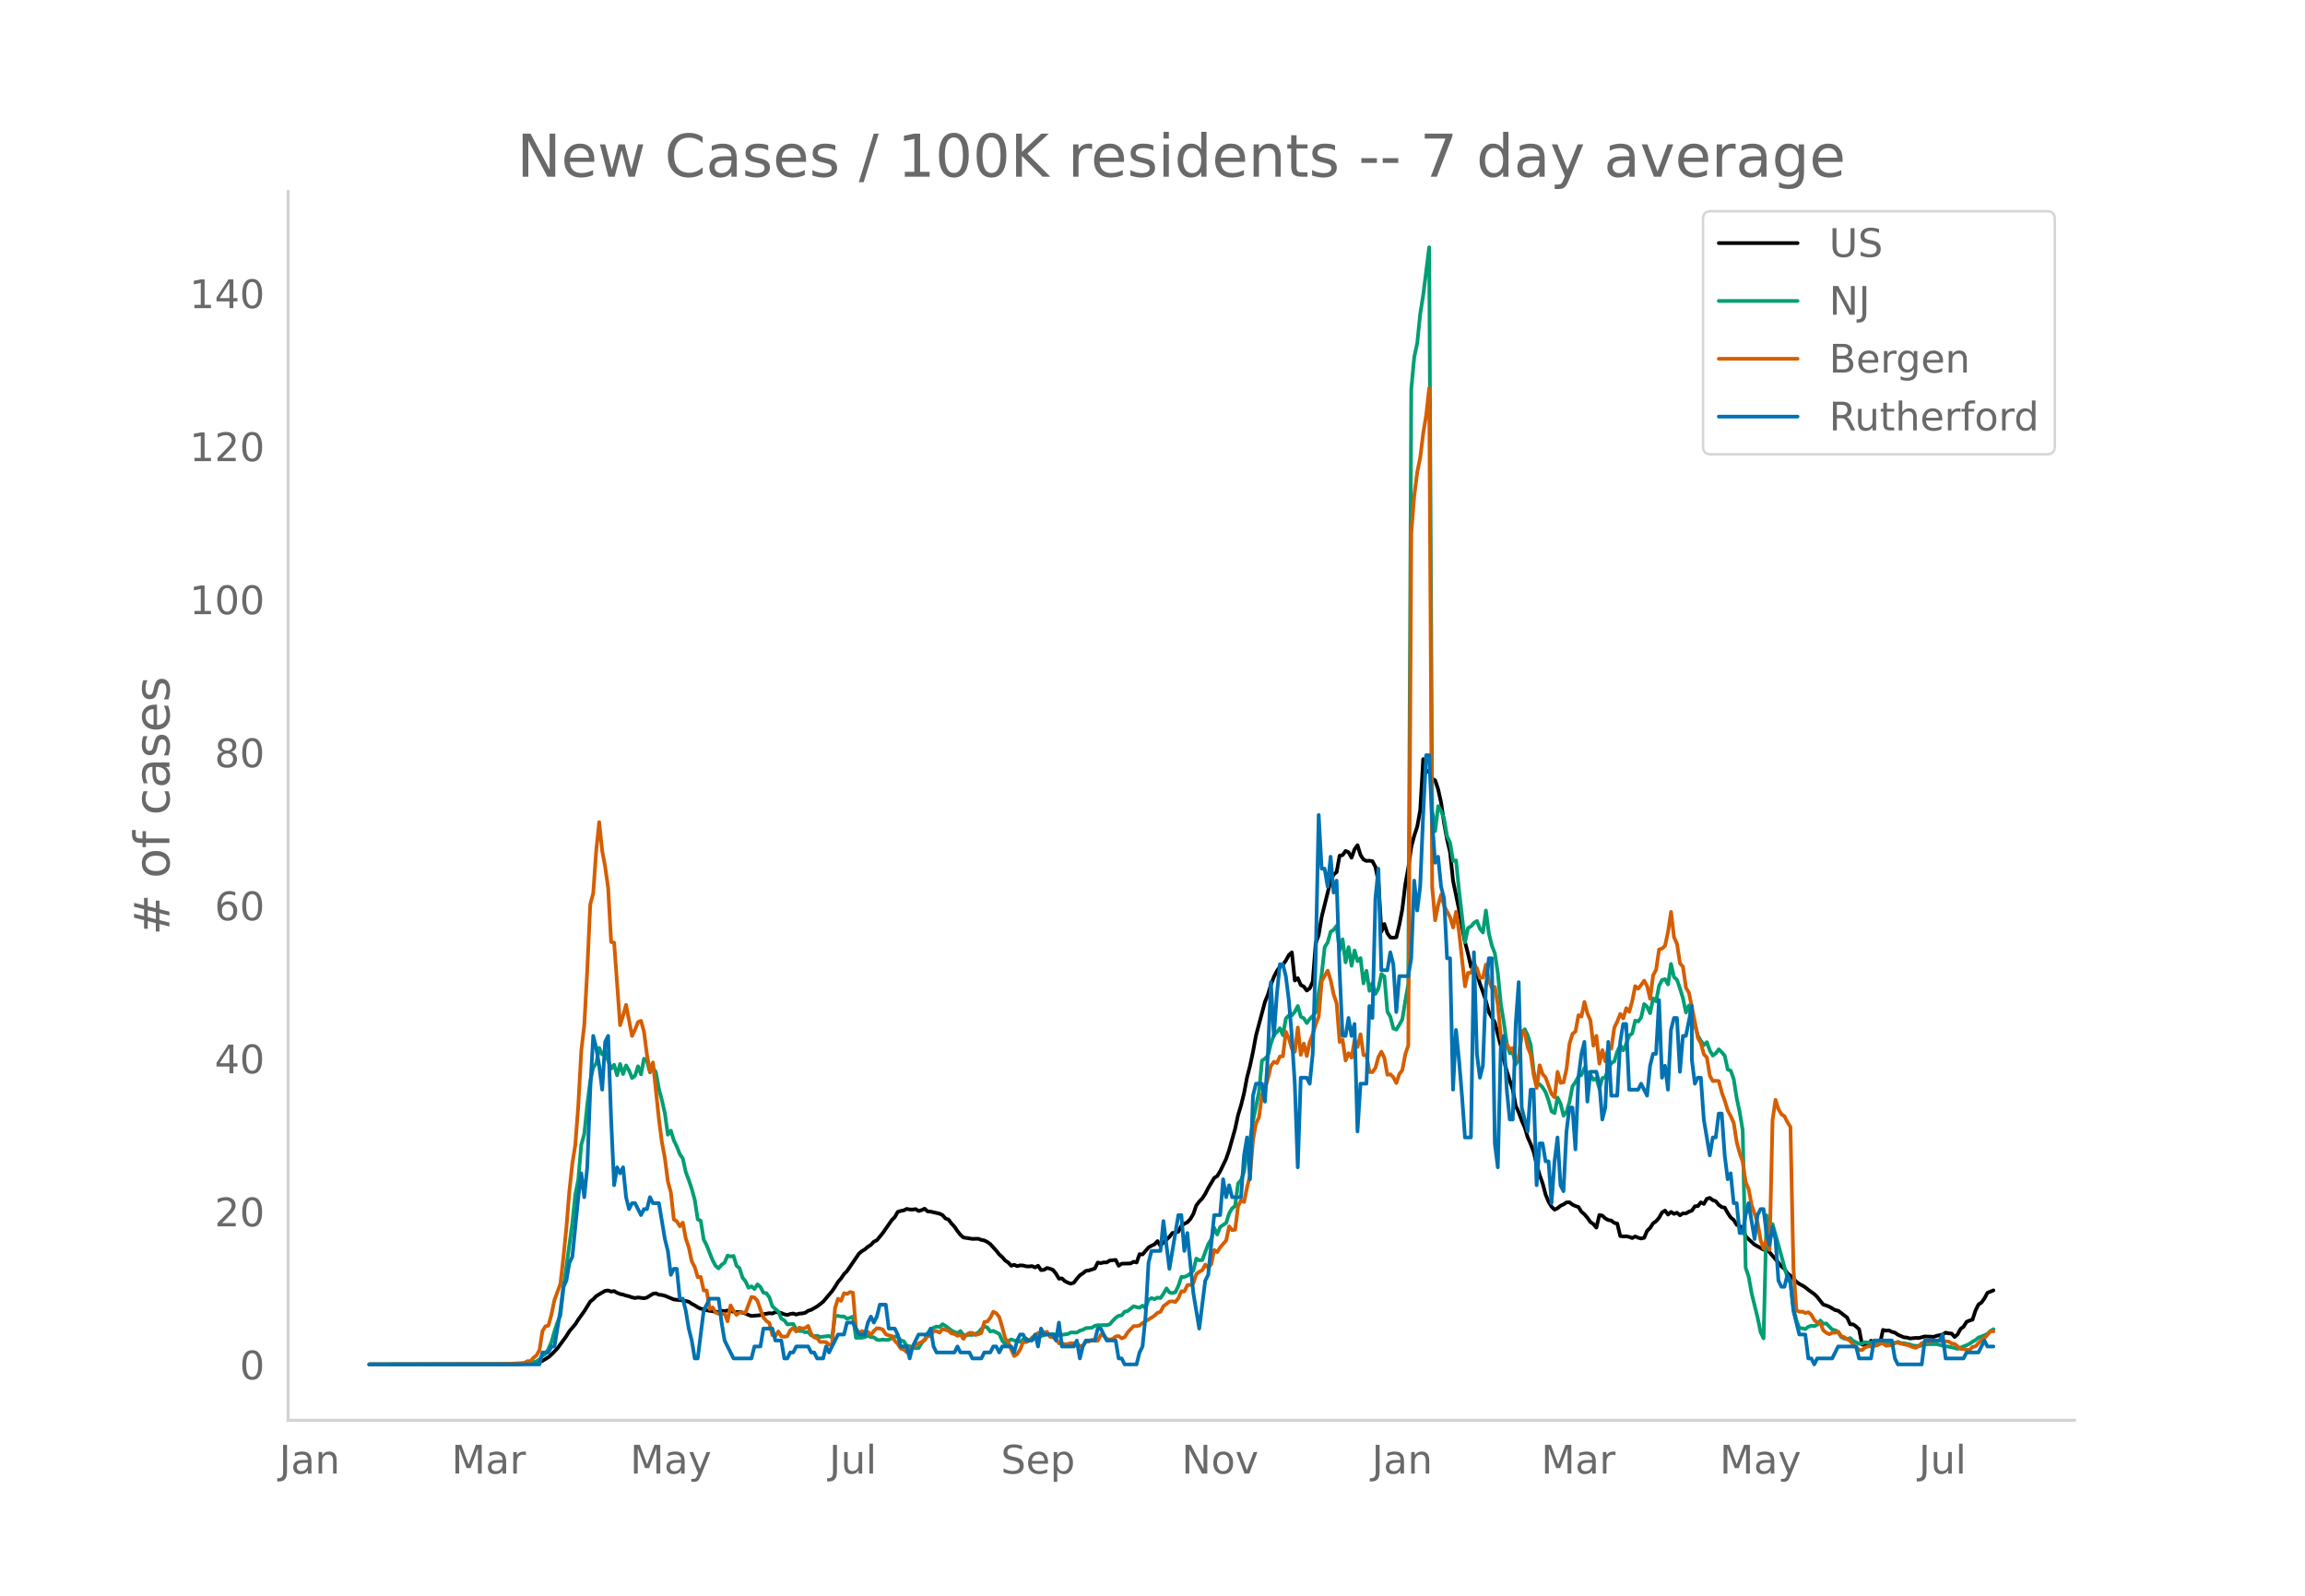 <svg height="864" viewBox="0 0 936 648" width="1248" xmlns="http://www.w3.org/2000/svg" xmlns:xlink="http://www.w3.org/1999/xlink"><defs><style>*{stroke-linecap:butt;stroke-linejoin:round}</style></defs><g id="figure_1"><path d="M0 648h936V0H0z" style="fill:#fff" id="patch_1"/><g id="axes_1"><path d="M117 576.72h725.4V77.76H117z" style="fill:none" id="patch_2"/><path clip-path="url(#p239176889e)" d="m149.973 554.04 58.187-.087 6.061-.247 3.637-.327 1.212-.297 1.212-.493 2.425-1.474 1.212-1.061 2.424-2.51 3.637-4.985 1.212-1.968 2.425-2.841 1.212-1.904 2.424-3.383 2.425-3.925 1.212-.96 1.212-1.277 2.425-1.45 1.212-.674 1.212-.156 1.213.457 1.212-.207 1.212.696 1.212.493 1.212.242 1.213.417 1.212.266 1.212.45 1.212.244 1.213-.22 2.424.322 1.212-.293 2.425-1.52 1.212-.19 1.212.568 1.213.117 1.212.308 3.636 1.504 2.425.248 1.212.127 2.425.531 1.212.855 1.212.623 1.212.788 1.213.587 1.212.19 1.212.455 4.849.736 1.212-.57 1.212.18 1.213-.26 1.212.166 1.212.33 1.212.187 1.213-.137 2.424.65 1.212.585 1.213.436 3.636-.336 1.212-.378 2.425-.424 1.212.12 1.212-.562 1.213.12 1.212.272 1.212.5 1.212.268 1.213-.388 1.212-.214 1.212.435 1.212-.381 1.212-.07 1.213-.258 1.212-.822 1.212-.38 2.425-1.38 2.424-1.884 3.637-4.31 1.212-1.773 1.212-1.987 1.212-1.39 1.213-1.775 1.212-1.221 4.849-7.077 1.212-1.043 1.212-.71 1.213-1.059 1.212-.77 1.212-1.282 1.212-.586 2.425-2.946 3.636-5.249 1.213-1.202 1.212-2.136 1.212-.365 1.212-.234 1.213-.605 1.212.228 1.212.043 1.212-.188 1.213.768 1.212-.352 1.212-.585 1.212 1.09 1.212.095 3.637.836 1.212.6 1.213 1.345 1.212.463 1.212 1.582 1.212 1.294 1.213 1.766 1.212 1.547 1.212 1.072 3.637.57 2.424-.049 1.212.467 1.213.227 1.212.608 1.212.858 2.425 2.675 1.212 1.523 1.212 1.087 1.212 1.413 1.213.773 1.212 1.326 1.212-.39 1.212.548 1.212-.312 1.213.056 1.212.334 1.212.056 1.212-.148 1.213.53 1.212-.658 1.212 1.74 1.212-.105 1.213-.75 1.212.32 1.212.464 1.212 1.531 1.212 2.043 1.213-.12 1.212 1.127 1.212.613 1.212.426 1.213-.453 1.212-1.585 1.212-1.389 1.212-.803 1.213-.98 1.212-.179 2.424-.773 1.212-2.444 1.213.247 1.212-.308 1.212.014 1.212-.77 2.425-.247 1.212 2.38 1.212-.853 3.637-.098 1.212-.688 1.213.303 1.212-3.389 1.212.113 2.424-2.83 1.213-.727 1.212-.524 1.212-1.314 1.212 1.947 1.213-1.56 1.212-.924 1.212-1.214 1.212-1.555 1.213-.15 1.212-.42 1.212-2.356 1.212-.84 1.212-.592 1.213-1.322 1.212-2.006 1.212-3.492 1.212-1.6 1.213-1.245 1.212-1.865 1.212-2.386 2.425-4.073 1.212-.76 1.212-1.96 2.424-5.057 1.213-3.543 2.424-8.606 1.212-5.643 1.213-3.952 1.212-4.929 1.212-6.402 1.212-4.706 1.213-5.721 1.212-6.583 3.637-13.659 1.212-2.96 1.212-3.976 1.212-3.226 1.212-2.349 1.213-1.744 1.212-.759 1.212-1.766 1.212-2.195 1.213-1.124 1.212 11.43 1.212-.943 1.212 2.776 1.213.631 1.212 1.619 1.212-.862 1.212-2.783 1.212-15.52 1.213-3.452 1.212-7.344 3.637-14.627 1.212-2.508 1.212-1.012 1.212-6.647 1.213-.247 1.212-1.663 1.212.492 1.212 2.24 1.212-3.396 1.213-1.689 1.212 3.966 1.212 1.843 1.212.583 1.213-.086 1.212.205 1.212 2.308 1.212 5.978 1.213 20.322 1.212-3.105 1.212 3.763 1.212 1.691 1.213.083 1.212-.16 1.212-5.074 1.212-6.265 1.212-10.11 1.213-6.72 1.212-8.496 1.212-4.596 1.212-3.654 1.213-6.67 1.212-20.764 1.212 5.368 1.212-.88 1.213 3.45 1.212.681 1.212 3.604 1.212 5.52 1.212 8.239 1.213 6.725 1.212 5.167 1.212 11.52 2.425 11.75 2.424 13.163 1.212 4.636 1.213 5.466 1.212-2.089 1.212 4.91 1.212 4.02 1.212 3.287 1.213 3.645 1.212 4.614 2.424 4.14 2.425 9.598 1.212 5.482 1.212 4.75 2.425 7.488 1.212 6.61 1.212 2.551 1.213 3.41 1.212 2.704 1.212 4.04 1.212 2.745 1.212 3.178 1.213 5.1 1.212 4.308 1.212 3.356 1.212 4.578 1.213 2.923 1.212 2.02 1.212 1.163 1.212-.567 1.213-.997 1.212-.546 1.212-.823 1.212-.042 1.212.953 1.213.578 1.212.375 1.212 1.93 1.212 1.025 1.213 1.434 1.212 1.707 1.212.823 1.212 1.467 1.213-5.115 1.212.236 1.212 1.138 1.212.662 1.212.207 1.213.95 1.212.281 1.212 5.052 1.212.185 1.213-.1 1.212.26 1.212.479 1.212-.659 1.213.514 1.212.33 1.212-.299 1.212-2.836 1.213-1.17 1.212-1.876 1.212-.849 1.212-1.396 1.212-2.167 1.213-.742 1.212 1.618 1.212-1.092 1.212.8 1.213-.466 1.212 1.04 1.212-.791 1.212.035 1.213-.697 1.212-.441 1.212-1.758 1.212-.084 1.212-1.508 1.213.63 1.212-2.076 1.212-.36 1.212.915 1.213.437 1.212 1.472 1.212.89 1.212.226 1.213 2.204 1.212 1.793 1.212 1.008 1.212 1.97 1.213.46 1.212 1.057 1.212 3.1 1.212 1.237 2.425 2.21 3.636 2.02 1.213-.353 2.424 2.843 2.425 2.828 1.212 1.5 1.212.988 1.212 1.81 1.212.936 2.425 2.5 1.212.882 1.212.624 1.213.76 1.212.994 2.424 1.74 1.213 1.193 2.424 3.07 1.212.347 1.212.484 2.425 1.41 1.212.254 3.637 2.766 1.212 2.722 1.212.017 1.213.882 1.212 1.12 1.212 6.225 2.425.324 1.212-1.886 1.212 1.154 1.212-.515 1.212.497 1.213-5.522 1.212.294 1.212-.086 1.212.586 1.213.313 1.212.846 2.424 1.044 1.213.094 1.212.369 2.424-.219 1.212.052 2.425-.643 2.424.103 1.213.04 1.212-.4 2.424-.51 1.213-.771 1.212.284 1.212.08 1.212 1.4 1.212-1.077 1.213-2.224 1.212-.893 1.212-1.961 1.212-.53 1.213-.377 1.212-3.73 1.212-2.401 1.212-.81 1.213-1.685 1.212-2.262 2.424-.978h0" style="fill:none;stroke:#000;stroke-linecap:round;stroke-width:1.5" id="line2d_1"/><path clip-path="url(#p239176889e)" d="m149.973 554.04 60.611-.11 2.425-.12 2.424-.23 2.425-.804 1.212-.755 1.212-1.51 1.212-.699 1.213-2.074 1.212-2.773 1.212-4.258 1.212-3.694 1.213-2.838 1.212-10.825 3.637-26.642 1.212-11.594 1.212-6.142 1.212-14.153 1.212-4.303 1.213-11.774 1.212-9.645 1.212-5.592 1.212-1.674 1.213-6.327 1.212 2.688 1.212-1.274 1.212 3.718 1.213 3.329 1.212-1.59 1.212 4.253 1.212-4.567 1.212 4.072 1.213-3.483 1.212 2.054 1.212 3.049 1.212-.91 1.213-3.853 1.212 3.293 1.212-6.356 1.212.814 1.213 4.713 1.212-1.87 1.212 1.83 1.212 6.771 1.213 4.563 1.212 5.348 1.212 8.675 1.212-1.654 1.212 3.998 1.213 2.439 1.212 3.123 1.212 1.72 1.212 5.552 1.213 3.213 1.212 3.593 1.212 4.478 1.212 7.896 1.213.56 1.212 7.626 1.212 2.399 2.424 6.092 1.213 2.234 1.212 1.01 1.212-1.46 1.212-.88 1.213-2.843 1.212.355 1.212-.23 1.212 3.993 1.213.974 1.212 3.833 1.212 1.51 1.212 2.608 1.213-.57 1.212 1.09 1.212-1.894 1.212 1.065 1.212 2.323 1.213.225 1.212 1.704 1.212 3.624 2.425 2.149 1.212 2.828 1.212.7 1.212 1.64 2.425-.176 1.212 2.289 1.212.58 1.212-.025 1.213.554 1.212-.12 1.212 1.365 1.212.33 1.213-.205 1.212.515 3.637-.395 1.212.594 1.212-8.765 1.212.005 1.212.245 1.213-.005 1.212.914 1.212-.38 1.212-.514 1.213 8.635h2.424l1.212-.3 1.213-.594 1.212.64 1.212.044 1.212.995 1.213.14 1.212-.2 1.212.15 1.212-.075 2.425-1.32 1.212.04 1.212 1.54 1.212.34 1.213 1.849 1.212.22 1.212.5 1.212.274 1.213-.095 1.212-2.039 1.212-1.25 1.212-2.678 1.212-1.344 1.213-.95 1.212-.454 1.212.19 1.212-1.16 1.213.72 2.424 1.844 1.212.635 1.213.454 1.212-.85 1.212 1.65 1.212.005 1.212-.115 1.213.03 1.212-.44 1.212-.57 1.212-1.409 1.213-1.05 1.212.45 1.212 1.655 1.212-.27 2.425 1.214 1.212 2.779 1.212 1.4 1.213-1.255 1.212-.675 1.212.435 1.212.145 1.212.415 1.213-1.035 1.212-.34 1.212.9 2.425-1.335 1.212-.14 3.637-1.169 1.212.12 1.212-.1 1.212.085 1.212.265 1.213-.105 2.424-.355 1.212-.62 2.425.06 1.212-.794 1.212-.305 1.213-.725 2.424-.125 1.212-.78 1.212-.29 1.213.05 1.212-.09 1.212.026 1.212-.305 1.213-1.444 1.212-1.225 1.212-.834 1.212-.15 1.213-1.5 1.212-.25 2.424-1.943 1.213.36 1.212.24 1.212-.865 1.212.994 1.212-3.418 1.213-.625 1.212.415 1.212-.625 1.212.21 1.213-1.794 1.212-2.149 1.212 1.634 1.212.275 1.213-.35 1.212-2.618 1.212-3.613h1.212l1.212-.455 1.213-.955 1.212-1.174 1.212-4.873 1.212.73 1.213-.12 2.424-6.492 1.212-1.939 1.213-4.652 1.212 2.728 1.212-3.068 2.424-1.645 1.213-3.863 1.212-2.059 1.212-.924 1.212-9.19 1.213-1.35 1.212-3.448 1.212-9.76 1.212-3.109 1.213-7.646 2.424-11.93 1.212-12.618 1.213-.804 1.212-1.245 1.212-4.942 1.212-3.449 1.212-1.144 1.213-1.58 1.212 2.85 1.212-6.807 1.212-1.245 1.213-.025 1.212-1.454 1.212-2.344 1.212 4.333 1.213.645 1.212 1.954 1.212-1.654 1.212-1.22 1.212-1.599 2.425-15.442 1.212-10.95 1.212-1.864 1.213-4.348 1.212-.8 1.212-1.634 1.212 10.06 1.213-4.577 1.212 9.375 1.212-6.172 1.212 7.546 1.212-6.187 1.213 4.323 1.212-1.23 1.212 10.24 1.212-5.102 1.213 8.131 1.212-3.183 1.212 4.458 1.212-2.244 1.213-5.817 1.212.96 1.212 14.267 1.212 2.134 1.213 4.728 1.212.454 1.212-1.959 1.212-2.204 1.212-7.556 1.213-6.746 1.212-241.62 1.212-13.03 1.212-5.666 1.213-11.91 1.212-7.596 2.424-19.37 1.213 228.662 1.212 8.385 1.212-10.125 1.212 1.934 1.212 3.279 1.213 7.056 1.212 2.55 1.212 7.415 1.212-.204 1.213 12.188 2.424 21.035 1.212-5.742 1.213-.68 1.212-1.45 1.212-.744 1.212 3.144 1.212 1.509 1.213-8.926 1.212 9.366 1.212 4.917 1.212 3.139 1.213 8.126 1.212 12.489 1.212 7.28 1.212 8.787 1.213 3.818 1.212-.22 1.212 4.767 1.212-2.134 1.213-10.29 1.212-1.833 1.212 2.478 1.212 3.763 1.212 10.815 1.213 5.577 1.212-.28 1.212 1.305 1.212 1.899 1.213 3.428 1.212 4.393 1.212.685 1.212-6.292 1.213 2.374 1.212 4.952 1.212-1.494 1.212-4.113 1.212-6.282 1.213-1.794 1.212-2.189 1.212-.655 1.212-2.863 1.213 1.909 1.212.854 1.212 2.064 1.212-.65 1.213 4.174 1.212-4.183 1.212-.42 1.212-3.104 1.212-2.588 1.213-.725 1.212-3.948 1.212-2.574 1.212 2.044 1.213-2.683 1.212-3.289 1.212-.88 1.212-5.207 1.213.36 1.212-1.644 1.212-5.427 1.212 1.079 1.213 2.639 1.212-6.032 1.212 1.214 1.212-6.332 1.212-2.349 1.213-.35 1.212 2.14 1.212-8.316 1.212 5.347 1.213 1.104 1.212 3.519 1.212 3.948 1.212 5.802 1.213-2.864 1.212 6.377 1.212 1.68 1.212 4.227 1.212 2.07 1.213 1.773 1.212-1.21 1.212 3.39 1.212 2.068 1.213-.94 1.212-1.614 1.212 1.19 1.212 1.464 1.213 5.572 1.212.44 1.212 3.438 1.212 7.732 1.213 5.692 1.212 7.271 1.212 55.912 1.212 3.574 1.212 6.816 2.425 9.81 1.212 5.967 1.212 2.48 1.213-49.916 1.212 5.597 1.212-2.089 2.425 8.601 2.424 8.986 1.212 4.152 1.212 2.214 1.213 10.21 1.212 4.923 1.212 3.218 1.212.02 1.213.35 1.212-.98 1.212-.42 1.212.21 1.213-.664 1.212-1.644 1.212 1.34 1.212-.16 2.425 2.508 1.212.245 1.212.834 1.212 1.93 1.213.614 1.212.275 1.212-.475 1.212 1.155 2.425 1.174 1.212-.135 1.212-.515 1.213.185 1.212-.055 1.212-.184 1.212.444 1.212-.305 1.213.095 1.212.545 1.212.01 1.212-.115 1.213-.27 1.212-.494 1.212.52 1.212.04 2.425.519 1.212.45 2.424.165 1.213-.17 1.212-.415 1.212-.145 3.637-.02 2.424.635 3.637.62 2.424.65 1.213-.44 1.212-.565 1.212-.44 1.212-.605 1.213-.854 1.212-.645 1.212-1.045 1.212-.41 2.425-1.054 1.212-1.19 1.212-.724h0" style="fill:none;stroke:#009e73;stroke-linecap:round;stroke-width:1.5" id="line2d_2"/><path clip-path="url(#p239176889e)" d="m149.973 554.04 53.338-.095 8.486-.429 1.212-.143 1.212-.666h1.212l1.213-1.334 1.212-1 1.212-2.142 1.212-7.714 1.212-1.952 1.213-.286 1.212-4.476 1.212-5.857 2.425-6.57 1.212-10.62 1.212-12.094 1.212-14.904 1.213-11.237 1.212-7.666 1.212-15.952 1.212-22.237 1.212-10.38 1.213-22.284 1.212-26.713 1.212-4.571 1.212-17.237 1.213-11.619 1.212 11.619 1.212 6.476 1.212 8.666 1.213 21.903 1.212.238 2.424 33.522 1.212-3.857 1.213-4.38 2.424 12.618 1.212-2.571 1.213-3.048 1.212-.524 1.212 4.381 1.212 9.428 1.213 6.666 1.212-3.57 2.424 22.95 1.213 9.428 1.212 6.428 1.212 9.476 1.212 4.476 1.212 11 1.213.761 1.212 2 1.212-1.476 1.212 6.428 1.213 3.571 1.212 5.714 1.212 2.333 1.212 4.095 1.213-.095 1.212 5.476 1.212.048 1.212 7.57 1.212-.714 1.213 2.096 1.212.476 2.424.047 1.213 3 1.212-6.428 1.212 2.143 1.212 1.714 1.213-1 2.424.095 2.425-6.38 1.212.238 1.212 1.285 1.212 3.572 1.212 3.19 1.213 1.476 1.212.81 1.212 4.904 1.212.476 1.213-1.952 1.212 1.952 1.212.19 1.212-.19 1.213-2.428 1.212-.953 1.212 1.476 1.212-1.57 1.212.332 1.213-.19 1.212-.857 1.212 3.19 1.212 1.476 1.213.286 1.212 1.571 1.212-.047 1.212.143 1.213 1 1.212-.048 1.212-14.856 1.212-3.762 1.212.857 1.213-3.095 1.212.286 1.212-.762 1.212.285 1.213 14.571 1.212 1.857 1.212-.905 1.212.762 1.213-.428 1.212 1.285 1.212-1.619 1.212-1.095 1.213.095 1.212.477 1.212 1.857 1.212.476 1.212.238 1.213 1.905 1.212 1.285 1.212 1.905 1.212.333 1.213 1.095 1.212-1.619 1.212-.095 1.212-1.238 2.425-1.143 1.212-.81 1.212-1.57h1.212l1.213-2.048h1.212l1.212.619 1.212-1.476 2.425.714 1.212 1.095 1.212.19 1.213.763 1.212-.429 1.212 1.667 1.212-1.667 1.212-.762h1.213l1.212.857 1.212-.285 1.212-.524 1.213-4.428 1.212-.239 1.212-1.523 1.212-2.429 1.213.62 1.212 1.523 1.212 4.143 1.212 4.618 1.213 1.334 1.212 3.095 1.212 2.666 1.212-.81 1.212-1.856 1.213-3.048 1.212.048 1.212-.571 1.212-1.286 1.213-.81 1.212-1.047 1.212.619 1.212-.714 1.213-.381 1.212 2.047 1.212.19 1.212.715 1.212 1.762 1.213-.143 1.212.524 1.212-.143 1.212-.334 1.213.096 1.212-.048 1.212 1.143 1.212-.095 1.213-1.667 1.212-.048 1.212-.761 1.212.38h1.212l1.213-2.38 1.212.285 1.212 1.381 1.212.238 1.213-.285 1.212-.953 1.212-.19 1.212.952 1.213-.476 1.212-1.952 2.424-2.572 1.213.048 1.212-.333 1.212-.905 3.637-2.238 1.212-.81 1.212-1.142 1.212-.381 1.213-2.333 1.212-.857 1.212-1 1.212-.096 1.213.286 1.212-1.571 1.212-2.81 1.212.096 1.212-2.572 1.213-.095 1.212-.619 1.212-3.762 1.212-.952 1.213-.666 1.212-2.238 1.212 1.285 1.212-1.476 1.213-5.761 1.212.857 1.212-1.953 2.424-2.761 1.213-5.714 1.212 1.523 1.212-.19 1.212-9.571 1.213-2.38 1.212.713 1.212-6 1.212-4.856 1.213-14.428 1.212-6.618 1.212-2.524 1.212-9.142 1.213-2.381 1.212-4.286 1.212-5.095 1.212-1.619 1.212.524 1.213-2.666 1.212-.096 1.212-9.904 1.212 2.62 1.213 4.237 1.212 1.238 1.212-9.857 1.212 11.095 1.213-4.571 1.212 5.047 1.212-5.714 1.212-3.142 1.212-4 1.213-3.19 1.212-14.38 2.424-4.238 1.213 3.856 1.212 5.81 1.212 3.619 1.212 15.665 1.213-.81 1.212 8.334 1.212-2.953 1.212 1.81 1.212-7.047 1.213 2.714 1.212-5.143 1.212 8.428h1.212l1.213 6.905h1.212l1.212-1.715 1.212-4.428 1.213-2.143 1.212 2.572 1.212 6.809 1.212-.19 1.213 1.19 1.212 2.333 1.212-3.619 1.212-1.571 1.212-6.476 1.213-3.571 1.212-207.988 1.212-15.285 1.212-9.523 1.213-5.952 1.212-9.857 1.212-7.333 1.212-10.951 1.213 202.56 1.212 13.475 1.212-6.238 1.212-4.143 1.212 4.571 2.425 4.572 1.212 4.19 1.212-6.38 1.213 8.19 2.424 22.093 1.212-5.476 1.213-.047 1.212-3.095 1.212 1.238 1.212 3.952 1.212-.143 1.213-5.285 1.212 6.523 1.212 3.047 1.212-.476 1.213 7.38 1.212 12.762 1.212 4.952 1.212-1.762 1.213 2 1.212-.524 1.212 4.667 1.212-.667 1.213-10.952 1.212.62 1.212 5.999 1.212 3 1.212 8.237 1.213 5.286 1.212-9.19 1.212 3.571 1.212 1.429 2.425 6.666 1.212 1.333 1.212-10.333 1.213 4.476 1.212-.238 1.212-5.428 1.212-10.285 1.212-3.952 1.213-.953 1.212-6.618 1.212.524 1.212-5.905 1.213 4.667 1.212 2.809 1.212 10.285 1.212-4 1.213 11.285 1.212-5.476 1.212 4.572 1.212-5.762 1.212.619 1.213-8.57 1.212-2.477 1.212-3.095 1.212 1.81 1.213-4.143 1.212 1.476 1.212-4.333 1.212-6.095 1.213 1.047 1.212-1.523 1.212-1.714 1.212 2.19 1.213 5.142 1.212-9.523 1.212-2.238 1.212-8.285 1.212-.333 1.213-1.143 1.212-5.666 1.212-8.095 1.212 10.285 1.213 2.666 1.212 7.952 1.212 1.381 1.212 8.524 1.213 2.047 2.424 11.904 1.212 6.428 1.212 2.19 1.213 4.477 1.212 1.238 1.212 7.475 1.212 2.143 1.213-.143 1.212.143 1.212 4.619 1.212 3.333 1.213 4 1.212 2.285 1.212 2.762 1.212 7.81 1.213 4.427 1.212 3.572 1.212 8.19 1.212 2.904 1.212 6.428 2.425 7.19 1.212 7.048 1.212 3.428 1.213-4 1.212 4.572 1.212-52.76 1.212-8.19 1.213 3.81 1.212 2.047 1.212.81 1.212 2.428 1.212 1.905 1.213 57.568 1.212 16.952 1.212.523 1.212-.047 1.213.571 1.212-.333 1.212 1.047 1.212 2.143 1.213 1.048 1.212.19 1.212 2.952 1.212.953 1.212.619 1.213-.62h1.212l1.212-.428 1.212 1.81 1.213.428 1.212.81 1.212.666 1.212 1.524 2.425 2.143 1.212.095 1.212-1.048 1.213-.476h1.212l2.424-.38 1.212-.62 1.213-.238 1.212 1 2.424-.286 1.213-.857 1.212-.095 1.212.38 2.425.525 1.212.38 1.212.524 1.212.286 1.212-.762 1.213-1.19 1.212.095 1.212-.524 1.212-.285 3.637-.381 1.212.571 1.213-.143 1.212.048 1.212.81 1.212.19 2.425 1.952 1.212.095 1.212.286 1.212.095 1.213-1.238 1.212-.238 2.424-2.619 1.213-.762 2.424-2.714h1.212" style="fill:none;stroke:#d55e00;stroke-linecap:round;stroke-width:1.5" id="line2d_3"/><path clip-path="url(#p239176889e)" d="M149.973 554.04h69.097l1.212-4.85h2.425l1.212-2.426h1.212l2.425-14.55 1.212-9.701 1.212-2.425 1.212-7.276 1.213-2.425 2.424-24.252 1.212-9.7 1.212 9.7 1.213-12.126 1.212-31.527 1.212-21.827 1.212 4.85 1.213 7.276 1.212 9.7 1.212-19.4 1.212-2.426 1.213 33.953 1.212 26.677 1.212-7.276 1.212 2.425 1.212-2.425 1.213 12.126 1.212 4.85 1.212-2.425h1.212l2.425 4.85 1.212-2.425h1.212l1.213-4.85 1.212 2.425h2.424l2.425 14.551 1.212 4.85 1.212 9.701 1.212-2.425h1.213l1.212 12.126h1.212l1.212 4.85 1.213 7.276 1.212 4.85 1.212 7.276h1.212l2.425-19.402 2.424-4.85h3.637l1.212 9.7 1.212 7.276 3.637 7.276h7.274l1.212-4.85h2.424l1.212-7.276h3.637l1.212 4.85h2.425l1.212 7.276h1.212l1.213-2.425h1.212l1.212-2.426h4.849l1.212 2.426h1.212l1.213 2.425h2.424l1.212-4.85 1.213 2.425 3.636-7.276h2.425l1.212-4.85h2.424l2.425 4.85h2.424l1.213-4.85 1.212-2.425 1.212 2.425 1.212-2.425 1.213-4.85h2.424l1.212 9.7h2.425l1.212 2.425 1.212 4.85h2.425l1.212 4.85 1.212-4.85 2.425-4.85h3.636l1.212-2.425 1.213 7.275 1.212 2.426h7.273l1.213-2.426 1.212 2.426h3.636l1.213 2.425h3.636l1.213-2.425h2.424l1.212-2.426h1.213l1.212 2.426 1.212-2.426h3.637l1.212 2.426 1.212-4.85 1.212-2.426h1.213l1.212 2.425h2.424l1.213-2.425 1.212 4.85 1.212-7.275 1.212 2.425h3.637l1.212 2.425 1.212-7.275 1.213 9.7h4.849l1.212-2.425 1.212 7.276 1.212-4.85 1.213-2.426h3.636l1.212-4.85h1.213l2.424 4.85h3.637l1.212 7.276h1.212l1.213 2.425h4.849l1.212-4.85 1.212-2.426 1.212-12.125 1.212-21.827 1.213-4.85h3.636l1.213-12.126 2.424 19.401 3.637-21.826h1.212l1.212 14.55 1.212-7.275 2.425 24.252 2.424 14.55 2.425-19.4 1.212-2.426 2.425-24.251h2.424l1.212-14.551 1.212 7.275 1.213-4.85 1.212 4.85h3.637l1.212-16.976 1.212-7.276 1.212 16.977 1.213-33.953 1.212-4.85h2.424l1.213 7.275 1.212-19.401 1.212-29.102 1.212 21.826 1.212-16.976 1.213-12.126h1.212l1.212 4.85 1.212 9.701 1.213 14.551 1.212 19.402 1.212 33.952 1.212-36.377h2.425l1.212 2.425 1.212-12.126 1.212-38.803 1.213-58.204 1.212 21.826h1.212l1.212 7.276 1.213-12.126 1.212 14.551 1.212-4.85 1.212 36.377 1.213 26.677h1.212l1.212-7.275 1.212 7.275 1.212-4.85 1.213 43.653 1.212-19.401h2.424l1.213-31.528 1.212 4.85 1.212-48.503 1.212-12.126 1.213 41.228h2.424l1.212-7.275 1.213 4.85 1.212 19.402 1.212-14.551h3.637l1.212-7.276 1.212-31.527 1.212 12.126 1.213-9.701 1.212-29.102 1.212-24.252h1.212l1.213 26.677 1.212 16.976 1.212-2.425 1.212 12.126 1.212 4.85 1.213 24.252h1.212l1.212 53.354 1.212-24.252 1.213 12.126 1.212 14.551 1.212 16.976h2.425l1.212-75.18 1.212 41.228 1.212 9.7 1.212-4.85 1.213-31.527 1.212-12.126h1.212l1.212 75.18 1.213 9.701 1.212-48.503 1.212-4.85 1.212 21.826 1.213 12.126h1.212l1.212-38.803 1.212-16.976 1.213 50.928 2.424 9.701 1.212-16.976h1.212l1.213 38.803 1.212-16.976h1.212l1.212 7.275h1.213l1.212 16.976 1.212-16.976 1.212-9.7 1.213 19.4 1.212 2.426 1.212-24.252 1.212-9.7h1.212l1.213 16.976 1.212-29.102 1.212-9.701 1.212-4.85 1.213 24.251 1.212-12.126h2.424l1.213 4.85 1.212 14.552 1.212-4.85 1.212-26.677 1.212 21.826h2.425l1.212-21.826 1.212-7.276h1.213l1.212 26.677h3.637l1.212-2.425 2.424 4.85 1.213-12.126 1.212-4.85h1.212l1.212-21.827 1.212 31.528 1.213-4.85 1.212 9.7 1.212-24.252 1.212-4.85h1.213l1.212 21.826 1.212-14.55h1.212l2.425-12.127v21.827l1.212 9.7 1.212-2.424h1.212l1.213 16.976 2.424 14.55 1.212-7.275h1.213l1.212-9.7h1.212l1.212 16.976 1.213 9.7 1.212-2.425 1.212 12.126h1.212l1.213 12.126h1.212l1.212-7.275 1.212-4.85 2.425 14.55 1.212-9.7 1.212-2.426h1.212l1.213 9.701 1.212 4.85 1.212-7.275 1.212 4.85 1.213 16.977 1.212 2.425h1.212l1.212-4.85 1.212 2.425 1.213 12.125 2.424 9.701h2.425l1.212 9.7h1.212l1.212 2.426 1.213-2.425h6.06l2.425-4.85h7.274l1.212 4.85h4.849l1.212-7.276h7.273l1.213 7.276 1.212 2.425h9.698l1.212-9.7h6.061l1.212-2.426 1.213 9.7h7.273l1.212-2.424h4.85l2.424-4.85 1.212 2.424h2.424" style="fill:none;stroke:#0072b2;stroke-linecap:round;stroke-width:1.5" id="line2d_4"/><path d="M117 576.72V77.76" style="fill:none;stroke:#d3d3d3;stroke-linecap:square;stroke-linejoin:miter;stroke-width:1.25" id="patch_3"/><path d="M117 576.72h725.4" style="fill:none;stroke:#d3d3d3;stroke-linecap:square;stroke-linejoin:miter;stroke-width:1.25" id="patch_4"/><g id="matplotlib.axis_1"><g id="xtick_1"><g style="fill:#696969" transform="matrix(.16 0 0 -.16 113.396 598.378)" id="text_1"><defs><path d="M9.813 72.906h9.859V5.078q0-13.187-5-19.14-5-5.954-16.094-5.954h-3.75v8.297h3.078q6.531 0 9.219 3.672Q9.813-4.39 9.813 5.078z" id="DejaVuSans-74"/><path d="M34.281 27.484q-10.89 0-15.093-2.484-4.204-2.484-4.204-8.5 0-4.781 3.157-7.594 3.156-2.797 8.562-2.797 7.485 0 12 5.297 4.516 5.297 4.516 14.078v2zm17.922 3.72V0H43.22v8.297Q40.14 3.328 35.547.953q-4.594-2.375-11.234-2.375-8.391 0-13.36 4.719Q6 8.016 6 15.922q0 9.219 6.172 13.906 6.187 4.688 18.437 4.688h12.61v.89q0 6.203-4.078 9.594-4.078 3.39-11.453 3.39-4.688 0-9.141-1.124-4.438-1.125-8.531-3.375v8.312q4.921 1.906 9.562 2.844 4.64.953 9.031.953 11.875 0 17.735-6.156 5.86-6.14 5.86-18.64z" id="DejaVuSans-97"/><path d="M54.89 33.016V0h-8.984v32.719q0 7.765-3.031 11.61-3.031 3.858-9.078 3.858-7.281 0-11.484-4.64-4.204-4.625-4.204-12.64V0H9.08v54.688h9.03v-8.5q3.235 4.937 7.594 7.374Q30.078 56 35.797 56q9.422 0 14.25-5.828 4.844-5.828 4.844-17.156z" id="DejaVuSans-110"/></defs><use xlink:href="#DejaVuSans-74"/><use x="29.492" xlink:href="#DejaVuSans-97"/><use x="90.771" xlink:href="#DejaVuSans-110"/></g></g><g id="xtick_2"><g style="fill:#696969" transform="matrix(.16 0 0 -.16 183.368 598.378)" id="text_2"><defs><path d="M9.813 72.906h14.703l18.593-49.61 18.703 49.61h14.704V0H66.89v64.016l-18.797-50h-9.907l-18.796 50V0H9.813z" id="DejaVuSans-77"/><path d="M41.11 46.297q-1.516.875-3.297 1.281Q36.03 48 33.89 48q-7.625 0-11.703-4.953-4.079-4.953-4.079-14.234V0H9.08v54.688h9.03v-8.5q2.844 4.984 7.375 7.39Q30.031 56 36.531 56q.922 0 2.047-.125 1.125-.11 2.484-.36z" id="DejaVuSans-114"/></defs><use xlink:href="#DejaVuSans-77"/><use x="86.279" xlink:href="#DejaVuSans-97"/><use x="147.559" xlink:href="#DejaVuSans-114"/></g></g><g id="xtick_3"><g style="fill:#696969" transform="matrix(.16 0 0 -.16 255.868 598.378)" id="text_3"><defs><path d="M32.172-5.078q-3.797-9.766-7.422-12.735-3.61-2.984-9.656-2.984H7.906v7.516h5.282q3.703 0 5.75 1.765Q21-9.766 23.483-3.219l1.61 4.094-22.11 53.813H12.5l17.094-42.766 17.093 42.766h9.516z" id="DejaVuSans-121"/></defs><use xlink:href="#DejaVuSans-77"/><use x="86.279" xlink:href="#DejaVuSans-97"/><use x="147.559" xlink:href="#DejaVuSans-121"/></g></g><g id="xtick_4"><g style="fill:#696969" transform="matrix(.16 0 0 -.16 336.702 598.378)" id="text_4"><defs><path d="M8.5 21.578v33.11h8.984V21.922q0-7.766 3.016-11.656 3.031-3.875 9.094-3.875 7.265 0 11.484 4.64 4.234 4.64 4.234 12.656v31h8.985V0h-8.984v8.406Q42.047 3.422 37.718 1q-4.313-2.422-10.032-2.422-9.421 0-14.312 5.86Q8.5 10.296 8.5 21.578zM31.11 56z" id="DejaVuSans-117"/><path d="M9.422 75.984h8.984V0H9.422z" id="DejaVuSans-108"/></defs><use xlink:href="#DejaVuSans-74"/><use x="29.492" xlink:href="#DejaVuSans-117"/><use x="92.871" xlink:href="#DejaVuSans-108"/></g></g><g id="xtick_5"><g style="fill:#696969" transform="matrix(.16 0 0 -.16 406.433 598.378)" id="text_5"><defs><path d="M53.516 70.516V60.89q-5.61 2.687-10.594 4-4.984 1.328-9.625 1.328-8.047 0-12.422-3.125t-4.375-8.89q0-4.845 2.906-7.313 2.907-2.453 11.016-3.97l5.953-1.218q11.031-2.11 16.281-7.406 5.25-5.297 5.25-14.172 0-10.61-7.11-16.078-7.093-5.469-20.812-5.469-5.172 0-11.015 1.172Q13.14.922 6.89 3.219v10.156q6-3.36 11.765-5.078 5.766-1.703 11.328-1.703 8.438 0 13.032 3.312 4.593 3.328 4.593 9.485 0 5.359-3.297 8.39-3.296 3.032-10.812 4.547L27.484 33.5q-11.03 2.188-15.968 6.875-4.922 4.688-4.922 13.047 0 9.672 6.812 15.234 6.813 5.563 18.766 5.563 5.14 0 10.453-.938 5.328-.922 10.89-2.765z" id="DejaVuSans-83"/><path d="M56.203 29.594v-4.39H14.891q.593-9.282 5.593-14.142 5-4.859 13.938-4.859 5.172 0 10.031 1.266 4.86 1.265 9.656 3.812v-8.5Q49.266.734 44.187-.344 39.11-1.422 33.892-1.422q-13.094 0-20.735 7.61-7.64 7.625-7.64 20.625 0 13.421 7.25 21.296Q20.016 56 32.328 56q11.031 0 17.453-7.11 6.422-7.093 6.422-19.296zm-8.984 2.64q-.094 7.36-4.125 11.75-4.032 4.407-10.672 4.407-7.516 0-12.031-4.25-4.516-4.25-5.203-11.97z" id="DejaVuSans-101"/><path d="M18.11 8.203v-29H9.077v75.484h9.031v-8.296q2.844 4.875 7.157 7.234Q29.594 56 35.594 56q9.968 0 16.187-7.906 6.235-7.907 6.235-20.797T51.78 6.484q-6.218-7.906-16.187-7.906-6 0-10.328 2.375-4.313 2.375-7.157 7.25zm30.578 19.094q0 9.906-4.079 15.547-4.078 5.64-11.203 5.64-7.14 0-11.218-5.64-4.079-5.64-4.079-15.547 0-9.906 4.078-15.547 4.079-5.64 11.22-5.64 7.124 0 11.202 5.64t4.078 15.547z" id="DejaVuSans-112"/></defs><use xlink:href="#DejaVuSans-83"/><use x="63.477" xlink:href="#DejaVuSans-101"/><use x="125" xlink:href="#DejaVuSans-112"/></g></g><g id="xtick_6"><g style="fill:#696969" transform="matrix(.16 0 0 -.16 479.844 598.378)" id="text_6"><defs><path d="M9.813 72.906h13.28l32.329-60.984v60.984h9.562V0h-13.28L19.39 60.984V0H9.813z" id="DejaVuSans-78"/><path d="M30.61 48.39q-7.22 0-11.422-5.64-4.204-5.64-4.204-15.453 0-9.813 4.172-15.453 4.188-5.64 11.453-5.64 7.188 0 11.375 5.655 4.203 5.672 4.203 15.438 0 9.719-4.203 15.406-4.187 5.688-11.375 5.688zm0 7.61q11.718 0 18.406-7.625 6.703-7.61 6.703-21.078 0-13.422-6.703-21.078-6.688-7.64-18.407-7.64-11.765 0-18.437 7.64-6.656 7.656-6.656 21.078 0 13.469 6.656 21.078Q18.844 56 30.609 56z" id="DejaVuSans-111"/><path d="M2.984 54.688H12.5L29.594 8.797l17.093 45.89h9.516L35.687 0H23.485z" id="DejaVuSans-118"/></defs><use xlink:href="#DejaVuSans-78"/><use x="74.805" xlink:href="#DejaVuSans-111"/><use x="135.986" xlink:href="#DejaVuSans-118"/></g></g><g id="xtick_7"><g style="fill:#696969" transform="matrix(.16 0 0 -.16 557.073 598.378)" id="text_7"><use xlink:href="#DejaVuSans-74"/><use x="29.492" xlink:href="#DejaVuSans-97"/><use x="90.771" xlink:href="#DejaVuSans-110"/></g></g><g id="xtick_8"><g style="fill:#696969" transform="matrix(.16 0 0 -.16 625.833 598.378)" id="text_8"><use xlink:href="#DejaVuSans-77"/><use x="86.279" xlink:href="#DejaVuSans-97"/><use x="147.559" xlink:href="#DejaVuSans-114"/></g></g><g id="xtick_9"><g style="fill:#696969" transform="matrix(.16 0 0 -.16 698.333 598.378)" id="text_9"><use xlink:href="#DejaVuSans-77"/><use x="86.279" xlink:href="#DejaVuSans-97"/><use x="147.559" xlink:href="#DejaVuSans-121"/></g></g><g id="xtick_10"><g style="fill:#696969" transform="matrix(.16 0 0 -.16 779.167 598.378)" id="text_10"><use xlink:href="#DejaVuSans-74"/><use x="29.492" xlink:href="#DejaVuSans-117"/><use x="92.871" xlink:href="#DejaVuSans-108"/></g></g></g><g id="matplotlib.axis_2"><g id="ytick_1"><g style="fill:#696969" transform="matrix(.16 0 0 -.16 97.32 560.119)" id="text_11"><defs><path d="M31.781 66.406q-7.61 0-11.453-7.5Q16.5 51.422 16.5 36.375q0-14.984 3.828-22.484 3.844-7.5 11.453-7.5 7.672 0 11.5 7.5 3.844 7.5 3.844 22.484 0 15.047-3.844 22.531-3.828 7.5-11.5 7.5zm0 7.813q12.266 0 18.735-9.703 6.468-9.688 6.468-28.141 0-18.406-6.468-28.11-6.47-9.687-18.735-9.687-12.25 0-18.718 9.688-6.47 9.703-6.47 28.109 0 18.453 6.47 28.14Q19.53 74.22 31.78 74.22z" id="DejaVuSans-48"/></defs><use xlink:href="#DejaVuSans-48"/></g></g><g id="ytick_2"><g style="fill:#696969" transform="matrix(.16 0 0 -.16 87.14 497.976)" id="text_12"><defs><path d="M19.188 8.297h34.421V0H7.33v8.297q5.609 5.812 15.296 15.594 9.703 9.797 12.188 12.64 4.734 5.313 6.609 9 1.89 3.688 1.89 7.25 0 5.813-4.078 9.469-4.078 3.672-10.625 3.672-4.64 0-9.797-1.61-5.14-1.609-11-4.89v9.969Q13.767 71.78 18.938 73q5.188 1.219 9.485 1.219 11.328 0 18.062-5.672 6.735-5.656 6.735-15.125 0-4.5-1.688-8.531-1.672-4.016-6.125-9.485-1.218-1.422-7.765-8.187-6.532-6.766-18.453-18.922z" id="DejaVuSans-50"/></defs><use xlink:href="#DejaVuSans-50"/><use x="63.623" xlink:href="#DejaVuSans-48"/></g></g><g id="ytick_3"><g style="fill:#696969" transform="matrix(.16 0 0 -.16 87.14 435.832)" id="text_13"><defs><path d="M37.797 64.313 12.89 25.39h24.906zm-2.594 8.593H47.61V25.391h10.407v-8.203H47.609V0h-9.812v17.188H4.89v9.515z" id="DejaVuSans-52"/></defs><use xlink:href="#DejaVuSans-52"/><use x="63.623" xlink:href="#DejaVuSans-48"/></g></g><g id="ytick_4"><g style="fill:#696969" transform="matrix(.16 0 0 -.16 87.14 373.69)" id="text_14"><defs><path d="M33.016 40.375q-6.641 0-10.532-4.547-3.875-4.531-3.875-12.437 0-7.86 3.875-12.438 3.891-4.562 10.532-4.562 6.64 0 10.515 4.562 3.875 4.578 3.875 12.438 0 7.906-3.875 12.437-3.875 4.547-10.515 4.547zm19.578 30.922v-8.984q-3.719 1.75-7.5 2.671-3.782.938-7.5.938-9.766 0-14.922-6.594-5.14-6.594-5.875-19.922 2.875 4.25 7.219 6.516 4.359 2.266 9.578 2.266 10.984 0 17.36-6.672 6.374-6.657 6.374-18.125 0-11.235-6.64-18.032-6.641-6.78-17.672-6.78-12.657 0-19.344 9.687-6.688 9.703-6.688 28.109 0 17.281 8.204 27.563 8.203 10.28 22.015 10.28 3.719 0 7.5-.734t7.89-2.187z" id="DejaVuSans-54"/></defs><use xlink:href="#DejaVuSans-54"/><use x="63.623" xlink:href="#DejaVuSans-48"/></g></g><g id="ytick_5"><g style="fill:#696969" transform="matrix(.16 0 0 -.16 87.14 311.546)" id="text_15"><defs><path d="M31.781 34.625q-7.031 0-11.062-3.766-4.016-3.765-4.016-10.343 0-6.594 4.016-10.36Q24.75 6.391 31.78 6.391q7.032 0 11.078 3.78 4.063 3.798 4.063 10.345 0 6.578-4.031 10.343-4.016 3.766-11.11 3.766zm-9.86 4.188q-6.343 1.562-9.89 5.906Q8.5 49.079 8.5 55.329q0 8.733 6.219 13.812 6.234 5.078 17.062 5.078 10.89 0 17.094-5.078 6.203-5.079 6.203-13.813 0-6.25-3.547-10.61-3.531-4.343-9.828-5.906 7.125-1.656 11.094-6.5 3.984-4.828 3.984-11.796 0-10.61-6.468-16.282-6.47-5.656-18.532-5.656-12.047 0-18.531 5.656-6.469 5.672-6.469 16.282 0 6.968 4 11.797 4.016 4.843 11.14 6.5zM18.314 54.39q0-5.657 3.53-8.828 3.548-3.172 9.938-3.172 6.36 0 9.938 3.172 3.593 3.171 3.593 8.828 0 5.672-3.593 8.843-3.578 3.172-9.938 3.172-6.39 0-9.937-3.172-3.532-3.172-3.532-8.843z" id="DejaVuSans-56"/></defs><use xlink:href="#DejaVuSans-56"/><use x="63.623" xlink:href="#DejaVuSans-48"/></g></g><g id="ytick_6"><g style="fill:#696969" transform="matrix(.16 0 0 -.16 76.96 249.403)" id="text_16"><defs><path d="M12.406 8.297h16.11v55.625l-17.532-3.516v8.985l17.438 3.515h9.86V8.296H54.39V0H12.406z" id="DejaVuSans-49"/></defs><use xlink:href="#DejaVuSans-49"/><use x="63.623" xlink:href="#DejaVuSans-48"/><use x="127.246" xlink:href="#DejaVuSans-48"/></g></g><g id="ytick_7"><g style="fill:#696969" transform="matrix(.16 0 0 -.16 76.96 187.26)" id="text_17"><use xlink:href="#DejaVuSans-49"/><use x="63.623" xlink:href="#DejaVuSans-50"/><use x="127.246" xlink:href="#DejaVuSans-48"/></g></g><g id="ytick_8"><g style="fill:#696969" transform="matrix(.16 0 0 -.16 76.96 125.117)" id="text_18"><use xlink:href="#DejaVuSans-49"/><use x="63.623" xlink:href="#DejaVuSans-52"/><use x="127.246" xlink:href="#DejaVuSans-48"/></g></g><g style="fill:#696969" transform="matrix(0 -.2 -.2 0 68.8 379.813)" id="text_19"><defs><path d="M51.125 44H36.922l-4.11-16.313h14.313zm-7.328 27.781-5.078-20.265h14.265L58.11 71.78h7.813L60.89 51.516h15.234V44h-17.14l-4-16.313h15.53V20.22H53.079L48 0h-7.813l5.032 20.219H30.906L25.875 0h-7.86l5.079 20.219H7.719v7.468h17.187L29 44H13.281v7.516h17.625l4.985 20.265z" id="DejaVuSans-35"/><path d="M37.11 75.984V68.5h-8.594q-4.828 0-6.72-1.953-1.874-1.953-1.874-7.031v-4.828h14.797v-6.985H19.922V0H10.89v47.703H2.297v6.984h8.594V58.5q0 9.125 4.25 13.297 4.25 4.187 13.468 4.187z" id="DejaVuSans-102"/><path d="M48.781 52.594v-8.407q-3.812 2.11-7.64 3.157-3.828 1.047-7.735 1.047-8.75 0-13.593-5.547-4.829-5.532-4.829-15.547 0-10.016 4.829-15.563 4.843-5.53 13.593-5.53 3.907 0 7.735 1.046 3.828 1.047 7.64 3.156V2.094Q45.016.344 40.984-.531q-4.015-.89-8.562-.89-12.36 0-19.64 7.765-7.266 7.765-7.266 20.953 0 13.375 7.343 21.031Q20.22 56 33.016 56q4.14 0 8.093-.86 3.953-.843 7.672-2.546z" id="DejaVuSans-99"/><path d="M44.281 53.078v-8.5q-3.797 1.953-7.906 2.922-4.094.984-8.5.984-6.688 0-10.031-2.047-3.344-2.046-3.344-6.156 0-3.125 2.39-4.906 2.391-1.781 9.626-3.39l3.078-.688q9.562-2.047 13.593-5.781 4.032-3.735 4.032-10.422 0-7.625-6.032-12.078-6.03-4.438-16.578-4.438-4.39 0-9.156.86Q10.688.296 5.422 2v9.281q4.984-2.594 9.812-3.89 4.829-1.282 9.579-1.282 6.343 0 9.75 2.172 3.421 2.172 3.421 6.125 0 3.656-2.468 5.61-2.453 1.953-10.813 3.765l-3.125.735q-8.344 1.75-12.062 5.39-3.704 3.64-3.704 9.985 0 7.718 5.47 11.906Q16.75 56 26.811 56q4.97 0 9.36-.734 4.406-.72 8.11-2.188z" id="DejaVuSans-115"/></defs><use xlink:href="#DejaVuSans-35"/><use x="83.789" xlink:href="#DejaVuSans-32"/><use x="115.576" xlink:href="#DejaVuSans-111"/><use x="176.758" xlink:href="#DejaVuSans-102"/><use x="211.963" xlink:href="#DejaVuSans-32"/><use x="243.75" xlink:href="#DejaVuSans-99"/><use x="298.73" xlink:href="#DejaVuSans-97"/><use x="360.01" xlink:href="#DejaVuSans-115"/><use x="412.109" xlink:href="#DejaVuSans-101"/><use x="473.633" xlink:href="#DejaVuSans-115"/></g></g><g style="fill:#696969" transform="matrix(.24 0 0 -.24 209.887 71.76)" id="text_20"><defs><path d="M4.203 54.688h8.985l11.234-42.672 11.172 42.672h10.593l11.235-42.672 11.187 42.672h8.985L63.28 0H52.688L40.922 44.828 29.109 0H18.5z" id="DejaVuSans-119"/><path d="M64.406 67.281v-10.39q-4.984 4.64-10.625 6.922-5.64 2.296-11.984 2.296-12.5 0-19.14-7.64-6.641-7.64-6.641-22.094 0-14.406 6.64-22.047 6.64-7.64 19.14-7.64 6.345 0 11.985 2.296 5.64 2.297 10.625 6.938V5.609Q59.234 2.094 53.437.33q-5.78-1.75-12.218-1.75-16.563 0-26.094 10.124-9.516 10.14-9.516 27.672 0 17.578 9.516 27.703 9.531 10.14 26.094 10.14 6.531 0 12.312-1.734 5.797-1.734 10.875-5.203z" id="DejaVuSans-67"/><path d="M25.39 72.906h8.297L8.297-9.28H0z" id="DejaVuSans-47"/><path d="M9.813 72.906h9.859V42.094L52.39 72.906h12.703L28.906 38.922 67.672 0H54.688L19.672 35.11V0h-9.86z" id="DejaVuSans-75"/><path d="M9.422 54.688h8.984V0H9.422zm0 21.296h8.984v-11.39H9.422z" id="DejaVuSans-105"/><path d="M45.406 46.39v29.594h8.985V0h-8.985v8.203Q42.578 3.328 38.25.953q-4.313-2.375-10.375-2.375-9.906 0-16.14 7.906-6.22 7.922-6.22 20.813 0 12.89 6.22 20.797Q17.968 56 27.874 56q6.063 0 10.375-2.375 4.328-2.36 7.156-7.234zm-30.61-19.093q0-9.906 4.079-15.547 4.078-5.64 11.203-5.64 7.125 0 11.219 5.64 4.11 5.64 4.11 15.547 0 9.906-4.11 15.547-4.094 5.64-11.219 5.64-7.125 0-11.203-5.64-4.078-5.64-4.078-15.547z" id="DejaVuSans-100"/><path d="M18.313 70.219V54.688h18.5v-6.985h-18.5V18.016q0-6.688 1.828-8.594 1.828-1.906 7.453-1.906h9.218V0h-9.218q-10.407 0-14.36 3.875-3.953 3.89-3.953 14.14v29.688H2.687v6.984h6.594V70.22z" id="DejaVuSans-116"/><path d="M4.89 31.39h26.313v-8H4.891z" id="DejaVuSans-45"/><path d="M8.203 72.906h46.875v-4.203L28.61 0H18.312L43.22 64.594H8.203z" id="DejaVuSans-55"/><path d="M45.406 27.984q0 9.766-4.031 15.125-4.016 5.375-11.297 5.375-7.219 0-11.25-5.375-4.031-5.359-4.031-15.125 0-9.718 4.031-15.093t11.25-5.375q7.281 0 11.297 5.375 4.031 5.375 4.031 15.093zm8.985-21.203q0-13.953-6.203-20.765Q42-20.797 29.203-20.797q-4.734 0-8.937.703-4.203.703-8.157 2.172v8.735q3.954-2.141 7.813-3.157 3.86-1.031 7.86-1.031 8.843 0 13.234 4.61 4.39 4.609 4.39 13.937v4.453q-2.781-4.844-7.125-7.234Q33.938 0 27.875 0 17.828 0 11.672 7.656q-6.156 7.672-6.156 20.328 0 12.688 6.156 20.344Q17.828 56 27.875 56q6.063 0 10.406-2.39 4.344-2.391 7.125-7.22v8.297h8.985z" id="DejaVuSans-103"/></defs><use xlink:href="#DejaVuSans-78"/><use x="74.805" xlink:href="#DejaVuSans-101"/><use x="136.328" xlink:href="#DejaVuSans-119"/><use x="218.115" xlink:href="#DejaVuSans-32"/><use x="249.902" xlink:href="#DejaVuSans-67"/><use x="319.727" xlink:href="#DejaVuSans-97"/><use x="381.006" xlink:href="#DejaVuSans-115"/><use x="433.105" xlink:href="#DejaVuSans-101"/><use x="494.629" xlink:href="#DejaVuSans-115"/><use x="546.729" xlink:href="#DejaVuSans-32"/><use x="578.516" xlink:href="#DejaVuSans-47"/><use x="612.207" xlink:href="#DejaVuSans-32"/><use x="643.994" xlink:href="#DejaVuSans-49"/><use x="707.617" xlink:href="#DejaVuSans-48"/><use x="771.24" xlink:href="#DejaVuSans-48"/><use x="834.863" xlink:href="#DejaVuSans-75"/><use x="900.439" xlink:href="#DejaVuSans-32"/><use x="932.227" xlink:href="#DejaVuSans-114"/><use x="971.09" xlink:href="#DejaVuSans-101"/><use x="1032.613" xlink:href="#DejaVuSans-115"/><use x="1084.713" xlink:href="#DejaVuSans-105"/><use x="1112.496" xlink:href="#DejaVuSans-100"/><use x="1175.973" xlink:href="#DejaVuSans-101"/><use x="1237.496" xlink:href="#DejaVuSans-110"/><use x="1300.875" xlink:href="#DejaVuSans-116"/><use x="1340.084" xlink:href="#DejaVuSans-115"/><use x="1392.184" xlink:href="#DejaVuSans-32"/><use x="1423.971" xlink:href="#DejaVuSans-45"/><use x="1460.055" xlink:href="#DejaVuSans-45"/><use x="1496.139" xlink:href="#DejaVuSans-32"/><use x="1527.926" xlink:href="#DejaVuSans-55"/><use x="1591.549" xlink:href="#DejaVuSans-32"/><use x="1623.336" xlink:href="#DejaVuSans-100"/><use x="1686.813" xlink:href="#DejaVuSans-97"/><use x="1748.092" xlink:href="#DejaVuSans-121"/><use x="1807.271" xlink:href="#DejaVuSans-32"/><use x="1839.059" xlink:href="#DejaVuSans-97"/><use x="1900.338" xlink:href="#DejaVuSans-118"/><use x="1959.518" xlink:href="#DejaVuSans-101"/><use x="2021.041" xlink:href="#DejaVuSans-114"/><use x="2062.154" xlink:href="#DejaVuSans-97"/><use x="2123.434" xlink:href="#DejaVuSans-103"/><use x="2186.91" xlink:href="#DejaVuSans-101"/></g><g id="legend_1"><path d="M694.75 184.5H831.2q3.2 0 3.2-3.2V88.96q0-3.2-3.2-3.2H694.75q-3.2 0-3.2 3.2v92.34q0 3.2 3.2 3.2z" style="fill:none;opacity:.8;stroke:#ccc;stroke-linejoin:miter" id="patch_5"/><path d="M697.95 98.718h32" style="fill:none;stroke:#000;stroke-linecap:round;stroke-width:1.5" id="line2d_5"/><g style="fill:#696969" transform="matrix(.16 0 0 -.16 742.75 104.317)" id="text_21"><defs><path d="M8.688 72.906h9.921V28.61q0-11.718 4.235-16.875 4.25-5.14 13.781-5.14 9.469 0 13.719 5.14 4.25 5.157 4.25 16.875v44.297H64.5V27.391q0-14.25-7.063-21.532-7.046-7.28-20.812-7.28-13.828 0-20.89 7.28-7.047 7.282-7.047 21.532z" id="DejaVuSans-85"/></defs><use xlink:href="#DejaVuSans-85"/><use x="73.193" xlink:href="#DejaVuSans-83"/></g><path d="M697.95 122.203h32" style="fill:none;stroke:#009e73;stroke-linecap:round;stroke-width:1.5" id="line2d_7"/><g style="fill:#696969" transform="matrix(.16 0 0 -.16 742.75 127.802)" id="text_22"><use xlink:href="#DejaVuSans-78"/><use x="74.805" xlink:href="#DejaVuSans-74"/></g><path d="M697.95 145.688h32" style="fill:none;stroke:#d55e00;stroke-linecap:round;stroke-width:1.5" id="line2d_9"/><g style="fill:#696969" transform="matrix(.16 0 0 -.16 742.75 151.287)" id="text_23"><defs><path d="M19.672 34.813V8.108H35.5q7.953 0 11.781 3.297 3.844 3.297 3.844 10.078 0 6.844-3.844 10.078-3.828 3.25-11.781 3.25zm0 29.984V42.828h14.61q7.218 0 10.75 2.703 3.546 2.719 3.546 8.282 0 5.515-3.547 8.25-3.531 2.734-10.75 2.734zm-9.86 8.11h25.204q11.28 0 17.375-4.688Q58.5 63.53 58.5 54.89q0-6.703-3.125-10.657-3.125-3.953-9.188-4.922 7.282-1.562 11.313-6.53 4.031-4.954 4.031-12.376 0-9.765-6.64-15.093Q48.25 0 35.984 0H9.812z" id="DejaVuSans-66"/></defs><use xlink:href="#DejaVuSans-66"/><use x="68.604" xlink:href="#DejaVuSans-101"/><use x="130.127" xlink:href="#DejaVuSans-114"/><use x="169.49" xlink:href="#DejaVuSans-103"/><use x="232.967" xlink:href="#DejaVuSans-101"/><use x="294.49" xlink:href="#DejaVuSans-110"/></g><path d="M697.95 169.173h32" style="fill:none;stroke:#0072b2;stroke-linecap:round;stroke-width:1.5" id="line2d_11"/><g style="fill:#696969" transform="matrix(.16 0 0 -.16 742.75 174.773)" id="text_24"><defs><path d="M44.39 34.188q3.172-1.079 6.172-4.594 3-3.516 6.032-9.672L66.609 0H56l-9.313 18.703q-3.624 7.328-7.015 9.719-3.39 2.39-9.25 2.39h-10.75V0h-9.86v72.906h22.266q12.5 0 18.656-5.234 6.157-5.219 6.157-15.766 0-6.89-3.203-11.437-3.204-4.532-9.297-6.282zM19.673 64.797V38.922h12.406q7.125 0 10.766 3.297 3.64 3.297 3.64 9.687 0 6.39-3.64 9.64-3.64 3.25-10.766 3.25z" id="DejaVuSans-82"/><path d="M54.89 33.016V0h-8.984v32.719q0 7.765-3.031 11.61-3.031 3.858-9.078 3.858-7.281 0-11.484-4.64-4.204-4.625-4.204-12.64V0H9.08v75.984h9.03V46.188q3.235 4.937 7.594 7.374Q30.078 56 35.797 56q9.422 0 14.25-5.828 4.844-5.828 4.844-17.156z" id="DejaVuSans-104"/></defs><use xlink:href="#DejaVuSans-82"/><use x="64.982" xlink:href="#DejaVuSans-117"/><use x="128.361" xlink:href="#DejaVuSans-116"/><use x="167.57" xlink:href="#DejaVuSans-104"/><use x="230.949" xlink:href="#DejaVuSans-101"/><use x="292.473" xlink:href="#DejaVuSans-114"/><use x="333.586" xlink:href="#DejaVuSans-102"/><use x="368.791" xlink:href="#DejaVuSans-111"/><use x="429.973" xlink:href="#DejaVuSans-114"/><use x="469.336" xlink:href="#DejaVuSans-100"/></g></g></g></g><defs><clipPath id="p239176889e"><path d="M117 77.76h725.4v498.96H117z"/></clipPath></defs></svg>